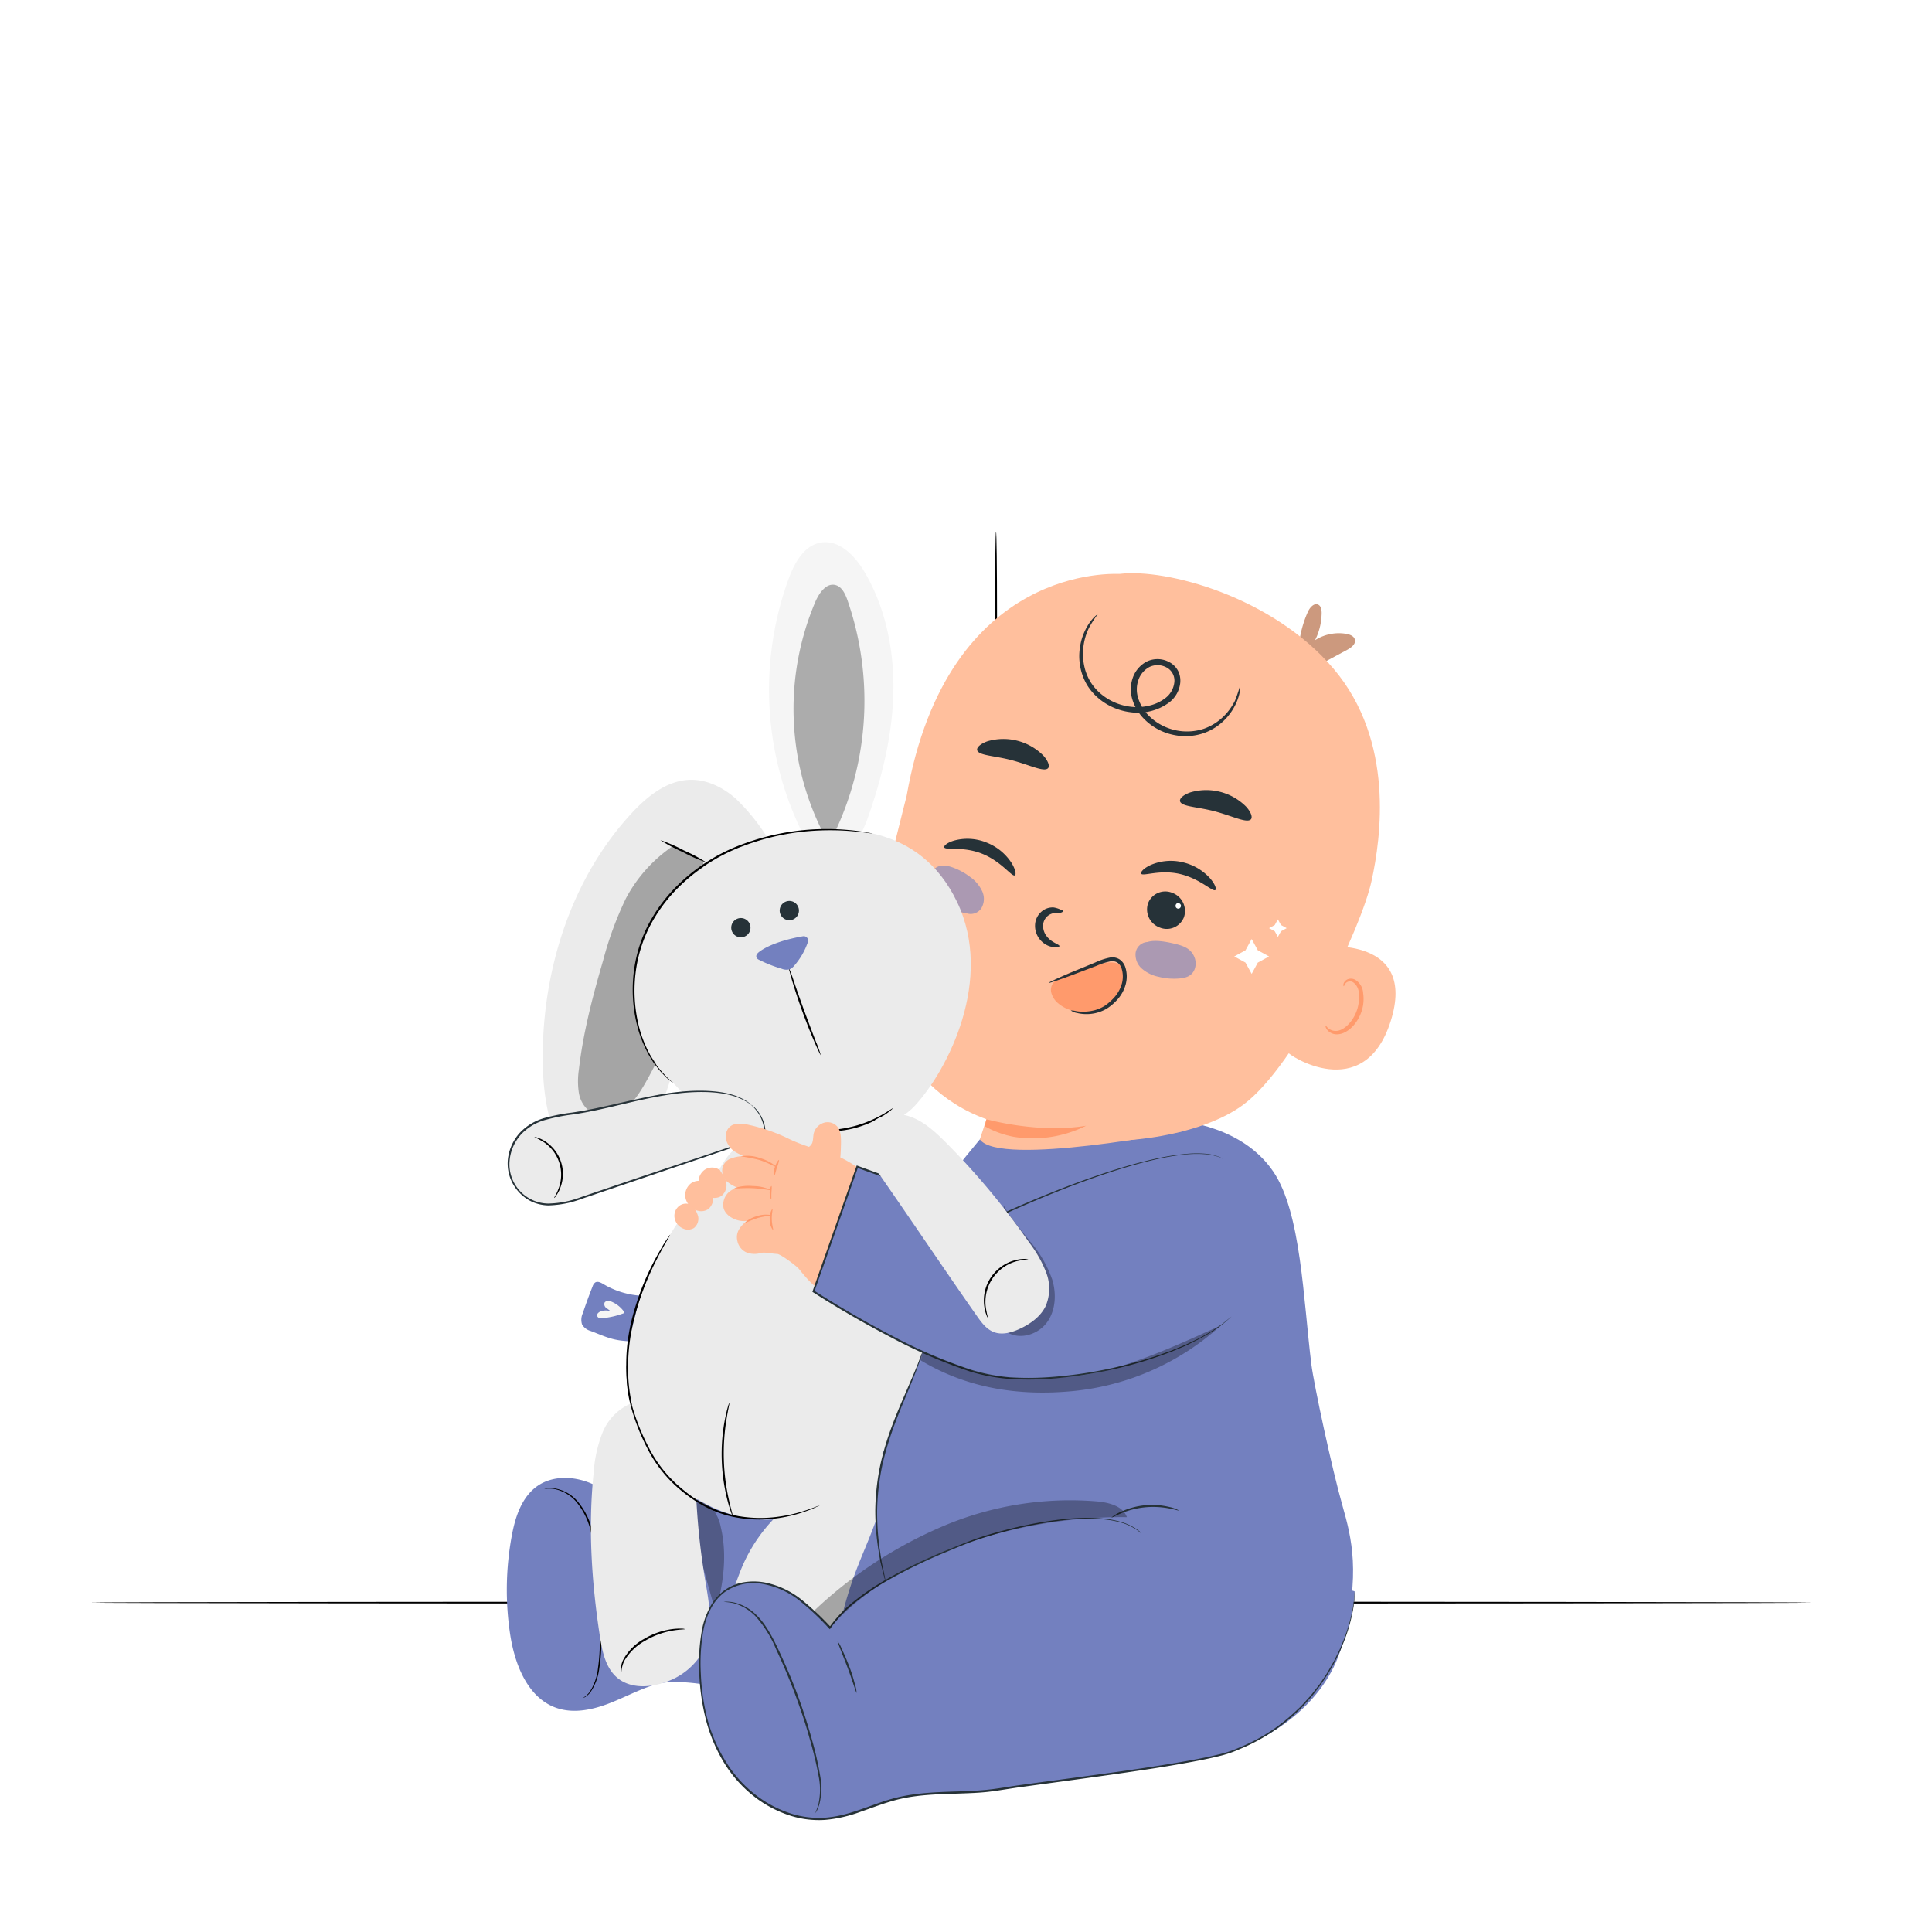 <svg class="animated" id="freepik_stories-happy-baby" xmlns="http://www.w3.org/2000/svg"
    viewBox="0 0 500 500" version="1.1" xmlns:xlink="http://www.w3.org/1999/xlink"
    xmlns:svgjs="http://svgjs.com/svgjs">
    <style>svg#freepik_stories-happy-baby:not(.animated) .animable {opacity:
        0;}svg#freepik_stories-happy-baby.animated #el5eneybii81 {animation: 1s 1 forwards
        cubic-bezier(.36,-0.01,.5,1.38) slideDown;animation-delay: 0.7s;opacity:
        0}svg#freepik_stories-happy-baby.animated #elf64hn206x3l {animation: 1s 1 forwards
        cubic-bezier(.36,-0.01,.5,1.38) slideDown;animation-delay: 0.25s;opacity:
        0}svg#freepik_stories-happy-baby.animated #elo8s3y0ruxb {animation: 1s 1 forwards
        cubic-bezier(.36,-0.01,.5,1.38) slideDown;animation-delay: 0.5s;opacity:
        0}svg#freepik_stories-happy-baby.animated #elyzkezsuhhtc {animation: 1s 1 forwards
        cubic-bezier(.36,-0.01,.5,1.38) slideDown;animation-delay: 0.75s;opacity:
        0}svg#freepik_stories-happy-baby.animated #freepik--Stars--inject-37 {animation: 1s 1
        forwards cubic-bezier(.36,-0.01,.5,1.38) slideDown,6s Infinite linear wind;animation-delay:
        0.7s,2.2s;opacity: 0}svg#freepik_stories-happy-baby.animated #freepik--Moon--inject-37
        {animation: 1s 1 forwards cubic-bezier(.36,-0.01,.5,1.38) slideUp;animation-delay:
        0.2s;opacity: 0}svg#freepik_stories-happy-baby.animated #ely64wurdhqq {animation: 1s 1
        forwards cubic-bezier(.36,-0.01,.5,1.38) fadeIn;animation-delay:
        0s;}svg#freepik_stories-happy-baby.animated #elg5ur0388zad {animation: 1s 1 forwards
        cubic-bezier(.36,-0.01,.5,1.38) fadeIn;animation-delay: 0.062s;opacity:
        0}svg#freepik_stories-happy-baby.animated #elsxepx17zjvk {animation: 1s 1 forwards
        cubic-bezier(.36,-0.01,.5,1.38) fadeIn;animation-delay: 0.125s;opacity:
        0}svg#freepik_stories-happy-baby.animated #elveb7a6tdo7 {animation: 1s 1 forwards
        cubic-bezier(.36,-0.01,.5,1.38) fadeIn;animation-delay: 0.188s;opacity:
        0}svg#freepik_stories-happy-baby.animated #elez3viu048ad {animation: 1s 1 forwards
        cubic-bezier(.36,-0.01,.5,1.38) fadeIn;animation-delay: 0.25s;opacity:
        0}svg#freepik_stories-happy-baby.animated #elva1gndmsuxg {animation: 1s 1 forwards
        cubic-bezier(.36,-0.01,.5,1.38) fadeIn;animation-delay: 0.312s;opacity:
        0}svg#freepik_stories-happy-baby.animated #elcada00zub7d {animation: 1s 1 forwards
        cubic-bezier(.36,-0.01,.5,1.38) fadeIn;animation-delay: 0.375s;opacity:
        0}svg#freepik_stories-happy-baby.animated #elhy5pwgc58ys {animation: 1s 1 forwards
        cubic-bezier(.36,-0.01,.5,1.38) fadeIn;animation-delay: 0.438s;opacity:
        0}svg#freepik_stories-happy-baby.animated #el8e0z3hd5lnu {animation: 1s 1 forwards
        cubic-bezier(.36,-0.01,.5,1.38) fadeIn;animation-delay: 0.5s;opacity:
        0}svg#freepik_stories-happy-baby.animated #elng7rshsn6wb {animation: 1s 1 forwards
        cubic-bezier(.36,-0.01,.5,1.38) fadeIn;animation-delay: 0.562s;opacity:
        0}svg#freepik_stories-happy-baby.animated #elg18cqrmw17u {animation: 1s 1 forwards
        cubic-bezier(.36,-0.01,.5,1.38) fadeIn;animation-delay: 0.625s;opacity:
        0}svg#freepik_stories-happy-baby.animated #elmy9bnra8x2 {animation: 1s 1 forwards
        cubic-bezier(.36,-0.01,.5,1.38) fadeIn;animation-delay: 0.688s;opacity:
        0}svg#freepik_stories-happy-baby.animated #elwecs4y87drp {animation: 1s 1 forwards
        cubic-bezier(.36,-0.01,.5,1.38) fadeIn;animation-delay: 0.75s;opacity:
        0}svg#freepik_stories-happy-baby.animated #elr7o0plngsqr {animation: 1s 1 forwards
        cubic-bezier(.36,-0.01,.5,1.38) fadeIn;animation-delay: 0.812s;opacity:
        0}svg#freepik_stories-happy-baby.animated #elx4gn0k6a0m {animation: 1s 1 forwards
        cubic-bezier(.36,-0.01,.5,1.38) fadeIn;animation-delay: 0.875s;opacity:
        0}svg#freepik_stories-happy-baby.animated #ellvl4rz31qa {animation: 1s 1 forwards
        cubic-bezier(.36,-0.01,.5,1.38) fadeIn;animation-delay: 0.938s;opacity:
        0}svg#freepik_stories-happy-baby.animated #freepik--Clouds--inject-37 {animation: 1s 1
        forwards cubic-bezier(.36,-0.01,.5,1.38) fadeIn,3s Infinite linear wind;animation-delay:
        0s,1s;}svg#freepik_stories-happy-baby.animated #freepik--Character--inject-37 {animation:
        1.1s 1 forwards ease-in zoomIn,6s Infinite linear wind;animation-delay:
        0s,1.1s;}svg#freepik_stories-happy-baby.animated #freepik--Hearts--inject-37 {animation:
        3.5s 1 forwards cubic-bezier(.36,-0.01,.5,1.38) zoomIn;animation-delay: 0.4s;opacity: 0}
        @keyframes slideDown { 0% { opacity: 0; transform: translateY(-30px); } 100% { opacity: 1;
        transform: translateY(0); } } @keyframes wind { 0% { transform: rotate( 0deg ); } 25% {
        transform: rotate( 1deg ); } 75% { transform: rotate( -1deg ); } } @keyframes slideUp { 0% {
        opacity: 0; transform: translateY(30px); } 100% { opacity: 1; transform: inherit; } }
        @keyframes fadeIn { 0% { opacity: 0; } 100% { opacity: 1; } } @keyframes zoomIn { 0% {
        opacity: 0; transform: scale(0.5); } 100% { opacity: 1; transform: scale(1); } } </style>
    <g id="freepik--Floor--inject-37" class="animable" style="transform-origin: 246.145px 414.76px;">
        <path
            d="M469.05,414.76c0,.15-99.81.26-222.9.26s-222.91-.11-222.91-.26,99.78-.26,222.91-.26S469.05,414.62,469.05,414.76Z"
            id="elj5negy9c10o" class="animable" style="transform-origin: 246.145px 414.76px;"></path>
    </g>
    <g id="freepik--Stars--inject-37" class="animable"
        style="transform-origin: 314.456px 221.783px;">
        <path
            d="M453.42,141l1.38,2.79a1,1,0,0,0,.79.57l3.08.45a1,1,0,0,1,.57,1.77L457,148.78a1,1,0,0,0-.29.92l.52,3.07a1,1,0,0,1-1.51,1.1L453,152.42a1,1,0,0,0-1,0l-2.75,1.45a1,1,0,0,1-1.52-1.1l.53-3.07a1,1,0,0,0-.3-.92l-2.23-2.18a1,1,0,0,1,.58-1.77l3.08-.45a1.06,1.06,0,0,0,.79-.57l1.37-2.79A1,1,0,0,1,453.42,141Z"
            style="fill: rgb(115, 128, 191); transform-origin: 452.485px 147.202px;"
            id="el5eneybii81" class="animable"></path>
        <path
            d="M175.07,58.43l1,2a.76.76,0,0,0,.56.41l2.19.32a.74.74,0,0,1,.41,1.26L177.62,64a.74.74,0,0,0-.21.65l.38,2.18a.74.74,0,0,1-1.08.78l-2-1a.76.76,0,0,0-.69,0l-2,1a.74.74,0,0,1-1.07-.78l.37-2.18a.74.74,0,0,0-.21-.65l-1.58-1.55a.74.74,0,0,1,.41-1.26l2.19-.32a.73.73,0,0,0,.55-.41l1-2A.74.74,0,0,1,175.07,58.43Z"
            style="fill: rgb(115, 128, 191); transform-origin: 174.38px 62.829px;"
            id="elf64hn206x3l" class="animable"></path>
        <path
            d="M293.19,45.5l1,2a.76.76,0,0,0,.56.41l2.19.31a.74.74,0,0,1,.41,1.27L295.74,51a.76.76,0,0,0-.21.66l.38,2.18a.75.75,0,0,1-1.08.78l-2-1a.76.76,0,0,0-.69,0l-2,1a.74.74,0,0,1-1.07-.78l.37-2.18a.74.74,0,0,0-.21-.66l-1.58-1.54a.74.74,0,0,1,.41-1.27l2.19-.31a.73.73,0,0,0,.55-.41l1-2A.74.74,0,0,1,293.19,45.5Z"
            style="fill: rgb(115, 128, 191); transform-origin: 292.5px 49.851px;" id="elo8s3y0ruxb"
            class="animable"></path>
        <path
            d="M403.32,386.92l1.24,2.51a1,1,0,0,0,.7.51l2.77.4a.93.93,0,0,1,.51,1.59l-2,1.95a1,1,0,0,0-.27.83l.48,2.75a.94.94,0,0,1-1.36,1l-2.47-1.3a1,1,0,0,0-.87,0l-2.47,1.3a.94.94,0,0,1-1.36-1l.47-2.75a.93.93,0,0,0-.27-.83l-2-1.95a.94.94,0,0,1,.52-1.59l2.77-.4a1,1,0,0,0,.7-.51l1.24-2.51A.93.93,0,0,1,403.32,386.92Z"
            style="fill: rgb(115, 128, 191); transform-origin: 402.486px 392.483px;"
            id="elyzkezsuhhtc" class="animable"></path>
    </g>
    <g id="freepik--Moon--inject-37" class="animable" style="transform-origin: 216.175px 66.878px;">
        <path d="M211.88,31.86h-.11a28.76,28.76,0,1,1-30,45.48,35.2,35.2,0,1,0,30.13-45.49Z"
            style="fill: rgb(115, 128, 191); transform-origin: 216.175px 66.878px;"
            id="el9e6axr7gzfd" class="animable"></path>
        <g id="eln7fl008ul9">
            <g style="opacity: 0.6; transform-origin: 216.175px 66.878px;" class="animable">
                <path d="M211.88,31.86h-.11a28.76,28.76,0,1,1-30,45.48,35.2,35.2,0,1,0,30.13-45.49Z"
                    style="fill: rgb(255, 255, 255); transform-origin: 216.175px 66.878px;"
                    id="ely53mttb8l9s" class="animable"></path>
            </g>
        </g>
    </g>
    <g id="freepik--Clouds--inject-37" class="animable"
        style="transform-origin: 246.022px 173.498px;">
        <path
            d="M257.77,137.56c.14,0,.26,9.58.26,21.4s-.12,21.4-.26,21.4-.26-9.58-.26-21.4S257.63,137.56,257.77,137.56Z"
            id="ely64wurdhqq" class="animable" style="transform-origin: 257.77px 158.96px;"></path>
        <path
            d="M258.69,177.33l1.2,2.44a.91.91,0,0,0,.68.49l2.69.39a.92.92,0,0,1,.51,1.56l-1.95,1.89a.93.93,0,0,0-.26.81l.46,2.67a.91.91,0,0,1-1.32,1l-2.41-1.26a.89.89,0,0,0-.84,0L255,188.54a.91.91,0,0,1-1.32-1l.46-2.67a.9.9,0,0,0-.26-.81L252,182.21a.91.91,0,0,1,.5-1.56l2.69-.39a.91.91,0,0,0,.68-.49l1.21-2.44A.91.91,0,0,1,258.69,177.33Z"
            style="fill: rgb(115, 128, 191); transform-origin: 257.879px 182.767px;"
            id="elg5ur0388zad" class="animable"></path>
        <path
            d="M323.34,108.89c-1.82-7-10.62-11.56-17.81-11.28s-11.74,3.85-15.47,10l0,.19a23.86,23.86,0,0,0-47.44,4.87c-6.53-1.11-13.11,4.44-14,11s3.34,13.2,9.29,16.11,13.19,2.41,19.21-.35a18.85,18.85,0,0,0,34.31-2.68c4.95,2,10.66,3.15,15.6,1.1s8.37-8.21,6-13C320.2,124.1,325.16,115.84,323.34,108.89Z"
            style="fill: rgb(255, 255, 255); transform-origin: 276.11px 118.247px;"
            id="elsxepx17zjvk" class="animable"></path>
        <path
            d="M323.34,108.89s.13.46.31,1.39a13.59,13.59,0,0,1-.12,4.15,14.31,14.31,0,0,1-2.78,6.07,11.66,11.66,0,0,1-7.69,4.5l.11-.21a8.4,8.4,0,0,1,.19,6.72,11.77,11.77,0,0,1-4.88,5.82,14.7,14.7,0,0,1-8.2,1.78,28.16,28.16,0,0,1-8.88-2.17l.27-.12a19.15,19.15,0,0,1-5.65,8.06A18.92,18.92,0,0,1,257,139.55l.32.1a25.42,25.42,0,0,1-9.06,2.29,20.89,20.89,0,0,1-9.54-1.56,17.46,17.46,0,0,1-7.62-6.35,15.4,15.4,0,0,1-2.7-9.76,13.36,13.36,0,0,1,4.81-9,11.87,11.87,0,0,1,9.52-2.85l-.3.27a24.81,24.81,0,0,1,7.25-18.87,23.09,23.09,0,0,1,8.31-5.26,24.81,24.81,0,0,1,9.35-1.5A23.24,23.24,0,0,1,280,91.14a25.54,25.54,0,0,1,3.28,2.73,25,25,0,0,1,7,13.9l-.38,0v-.25l0-.06a23.39,23.39,0,0,1,6.09-6.94,16.23,16.23,0,0,1,7.67-2.95,18.63,18.63,0,0,1,7.15.46,20.73,20.73,0,0,1,5.57,2.3,16,16,0,0,1,5.9,5.8,11.13,11.13,0,0,1,.86,2c.14.46.2.71.2.71l-.26-.7a11.21,11.21,0,0,0-.89-2,16.17,16.17,0,0,0-5.91-5.67,20.68,20.68,0,0,0-5.53-2.23,18.37,18.37,0,0,0-7.05-.41,15.85,15.85,0,0,0-7.51,2.92,23.18,23.18,0,0,0-6,6.87l0-.12,0,.19-.38,0A23.67,23.67,0,0,0,276,89.42a24,24,0,0,0-8.68-1.89A23.46,23.46,0,0,0,250,94.18a24.34,24.34,0,0,0-7.09,18.47l0,.33-.32-.06a11.34,11.34,0,0,0-9.09,2.75,12.85,12.85,0,0,0-4.63,8.65,14.91,14.91,0,0,0,2.61,9.42,17,17,0,0,0,7.4,6.17,20.46,20.46,0,0,0,9.3,1.53,25.15,25.15,0,0,0,8.88-2.24l.21-.1.11.21a18.46,18.46,0,0,0,28.35,5.23,18.82,18.82,0,0,0,5.56-7.86l.07-.2.2.08a27.26,27.26,0,0,0,8.74,2.16,14.38,14.38,0,0,0,8-1.69,11.56,11.56,0,0,0,4.77-5.63,8.16,8.16,0,0,0-.15-6.48l-.09-.18.2,0a11.49,11.49,0,0,0,7.56-4.35,14.34,14.34,0,0,0,2.79-6A13.09,13.09,0,0,0,323.34,108.89Z"
            style="fill: rgb(38, 50, 56); transform-origin: 276.061px 118.265px;" id="elveb7a6tdo7"
            class="animable"></path>
        <path
            d="M130.34,150.93c.14,0,.26,9.58.26,21.4s-.12,21.4-.26,21.4-.26-9.58-.26-21.4S130.2,150.93,130.34,150.93Z"
            id="elez3viu048ad" class="animable" style="transform-origin: 130.34px 172.33px;"></path>
        <path
            d="M85.48,159.86c.15,0,.26,27.08.26,60.48s-.11,60.49-.26,60.49-.26-27.08-.26-60.49S85.34,159.86,85.48,159.86Z"
            id="elva1gndmsuxg" class="animable" style="transform-origin: 85.48px 220.345px;"></path>
        <path
            d="M175.84,109.67c-2.7-10.36-15.82-17.21-26.52-16.8s-17.5,5.74-23,14.9l0,.28A35.53,35.53,0,0,0,71.67,83.16a36.3,36.3,0,0,0-16,32.15c-9.71-1.66-19.51,6.61-20.8,16.38s5,19.66,13.84,24,19.65,3.59,28.6-.52a28.08,28.08,0,0,0,51.11-4c7.37,3,15.87,4.7,23.23,1.64s12.46-12.23,8.89-19.35C171.16,132.33,178.55,120,175.84,109.67Z"
            style="fill: rgb(245, 245, 245); transform-origin: 105.553px 123.592px;"
            id="elcada00zub7d" class="animable"></path>
        <path
            d="M175.84,109.67s.18.7.44,2.08a19.78,19.78,0,0,1-.19,6.17,21.56,21.56,0,0,1-4.14,9,19.12,19.12,0,0,1-4.69,4.24,15.94,15.94,0,0,1-6.73,2.42l.11-.21a12.5,12.5,0,0,1,.27,10,17.58,17.58,0,0,1-7.25,8.62,21.86,21.86,0,0,1-12.15,2.63,41.49,41.49,0,0,1-13.2-3.23l.27-.12a28.34,28.34,0,0,1-8.4,12A28.81,28.81,0,0,1,106,169.75a28,28,0,0,1-16.3-2.64,28.68,28.68,0,0,1-12.62-11.83l.32.1a38.2,38.2,0,0,1-13.45,3.4,31.09,31.09,0,0,1-14.15-2.32,26.06,26.06,0,0,1-11.3-9.41,22.75,22.75,0,0,1-4-14.45,19.71,19.71,0,0,1,7.12-13.32,17.54,17.54,0,0,1,14.07-4.23l-.3.27a36.79,36.79,0,0,1,10.76-28A34.39,34.39,0,0,1,78.48,79.5a37,37,0,0,1,13.87-2.22,36.12,36.12,0,0,1,13.14,2.89,37,37,0,0,1,5.69,3.16,39.11,39.11,0,0,1,4.87,4.06A37,37,0,0,1,126.49,108l-.37,0,0-.28v-.06l0-.06a34.67,34.67,0,0,1,9-10.32A24.07,24.07,0,0,1,146.54,93a27.63,27.63,0,0,1,10.62.67,31,31,0,0,1,8.29,3.41,23.84,23.84,0,0,1,8.79,8.61,15,15,0,0,1,1.28,3c.22.69.32,1,.32,1s-.13-.35-.37-1a16.56,16.56,0,0,0-1.32-2.92,24,24,0,0,0-8.8-8.48,31.12,31.12,0,0,0-8.25-3.35,27.6,27.6,0,0,0-10.53-.62,23.84,23.84,0,0,0-11.22,4.37,34.43,34.43,0,0,0-8.91,10.24l0-.12,0,.29-.37,0a36.71,36.71,0,0,0-10.37-20.39,38.19,38.19,0,0,0-4.82-4,36,36,0,0,0-5.62-3.11,35.63,35.63,0,0,0-13-2.83A36.36,36.36,0,0,0,78.64,80,33.62,33.62,0,0,0,66.5,87.68a36.33,36.33,0,0,0-10.6,27.61l0,.33-.32-.06A17,17,0,0,0,42,119.68a19.18,19.18,0,0,0-6.93,13,22.26,22.26,0,0,0,3.9,14.12A25.54,25.54,0,0,0,50,156a30.58,30.58,0,0,0,13.92,2.28,37.66,37.66,0,0,0,13.27-3.34l.21-.1.11.21a28.35,28.35,0,0,0,12.4,11.64,27.51,27.51,0,0,0,16,2.61A28.69,28.69,0,0,0,128.2,151.1l.07-.2.2.08a41.06,41.06,0,0,0,13.06,3.22,21.36,21.36,0,0,0,11.95-2.55,17.15,17.15,0,0,0,7.13-8.42,12.22,12.22,0,0,0-.22-9.71l-.09-.18.2,0a15.59,15.59,0,0,0,6.63-2.35,18.87,18.87,0,0,0,4.65-4.17,21.36,21.36,0,0,0,4.16-8.91,20.39,20.39,0,0,0,.27-6.13c-.11-.69-.22-1.21-.28-1.56Z"
            style="fill: rgb(38, 50, 56); transform-origin: 105.444px 123.64px;" id="elhy5pwgc58ys"
            class="animable"></path>
        <path
            d="M87,279.52l2.18,4.42a1.66,1.66,0,0,0,1.24.9l4.87.71a1.65,1.65,0,0,1,.92,2.81l-3.53,3.43a1.63,1.63,0,0,0-.47,1.46l.83,4.86a1.64,1.64,0,0,1-2.39,1.73l-4.36-2.29a1.67,1.67,0,0,0-1.54,0l-4.35,2.29A1.64,1.64,0,0,1,78,298.11l.83-4.86a1.66,1.66,0,0,0-.48-1.46l-3.52-3.43a1.65,1.65,0,0,1,.91-2.81l4.87-.71a1.66,1.66,0,0,0,1.24-.9L84,279.52A1.65,1.65,0,0,1,87,279.52Z"
            style="fill: rgb(115, 128, 191); transform-origin: 85.519px 289.299px;"
            id="el8e0z3hd5lnu" class="animable"></path>
        <path
            d="M131.16,191.72l1.2,2.43a.9.9,0,0,0,.68.5l2.69.39a.91.91,0,0,1,.51,1.55l-2,1.9a.92.92,0,0,0-.26.8l.46,2.68a.91.91,0,0,1-1.32,1l-2.41-1.27a.89.89,0,0,0-.84,0l-2.41,1.27a.91.91,0,0,1-1.32-1l.46-2.68a.89.89,0,0,0-.26-.8l-1.94-1.9A.91.91,0,0,1,125,195l2.69-.39a.9.9,0,0,0,.68-.5l1.21-2.43A.91.91,0,0,1,131.16,191.72Z"
            style="fill: rgb(115, 128, 191); transform-origin: 130.303px 197.16px;"
            id="elng7rshsn6wb" class="animable"></path>
        <path
            d="M422,114.44c.15,0,.26,29.92.26,66.83s-.11,66.84-.26,66.84-.26-29.92-.26-66.84S421.84,114.44,422,114.44Z"
            id="elg18cqrmw17u" class="animable" style="transform-origin: 422px 181.275px;"></path>
        <path
            d="M423.46,250.51l2.18,4.42a1.66,1.66,0,0,0,1.24.9l4.87.71a1.65,1.65,0,0,1,.92,2.81l-3.53,3.43a1.63,1.63,0,0,0-.47,1.46l.83,4.86a1.64,1.64,0,0,1-2.39,1.73l-4.36-2.29a1.65,1.65,0,0,0-1.53,0l-4.36,2.29a1.64,1.64,0,0,1-2.39-1.73l.83-4.86a1.68,1.68,0,0,0-.47-1.46l-3.53-3.43a1.65,1.65,0,0,1,.91-2.81l4.88-.71a1.68,1.68,0,0,0,1.24-.9l2.18-4.42A1.65,1.65,0,0,1,423.46,250.51Z"
            style="fill: rgb(115, 128, 191); transform-origin: 421.984px 260.312px;"
            id="elmy9bnra8x2" class="animable"></path>
        <path
            d="M335.09,75c2.35-9,13.72-14.92,23-14.56s15.16,5,20,12.91l0,.25a30.81,30.81,0,0,1,61.26,6.29c8.42-1.44,16.91,5.73,18,14.2s-4.32,17-12,20.79-17,3.11-24.79-.45a24.34,24.34,0,0,1-44.3-3.46c-6.39,2.63-13.76,4.08-20.14,1.42s-10.8-10.6-7.71-16.77C339.16,94.65,332.75,84,335.09,75Z"
            style="fill: rgb(245, 245, 245); transform-origin: 396.048px 87.07px;"
            id="elwecs4y87drp" class="animable"></path>
        <path
            d="M335.09,75a3.86,3.86,0,0,1-.07.46c0,.3-.15.75-.24,1.35a17.83,17.83,0,0,0,.24,5.32,18.52,18.52,0,0,0,3.61,7.71,16.28,16.28,0,0,0,4,3.61,13.44,13.44,0,0,0,5.74,2l.2,0-.09.18a10.57,10.57,0,0,0-.19,8.4,14.82,14.82,0,0,0,6.17,7.29,18.58,18.58,0,0,0,10.35,2.21,35.61,35.61,0,0,0,11.31-2.8l.2-.08.07.2a24.87,24.87,0,0,0,19.29,15.75,23.82,23.82,0,0,0,13.87-2.26,24.49,24.49,0,0,0,10.73-10.08l.11-.2.21.09a32.54,32.54,0,0,0,11.49,2.9,26.55,26.55,0,0,0,12.05-2,22.1,22.1,0,0,0,9.58-8,19.28,19.28,0,0,0,3.38-12.22,16.62,16.62,0,0,0-6-11.21,14.73,14.73,0,0,0-11.8-3.56l-.32.06,0-.33A31.47,31.47,0,0,0,429.85,56a29.29,29.29,0,0,0-10.51-6.69,31.66,31.66,0,0,0-11.86-1.91,31,31,0,0,0-11.23,2.45,31.41,31.41,0,0,0-4.87,2.69A32.66,32.66,0,0,0,387.21,56a31.78,31.78,0,0,0-9,17.65l-.37,0,0-.24,0,.11a29.88,29.88,0,0,0-7.72-8.87,20.61,20.61,0,0,0-9.72-3.78,23.73,23.73,0,0,0-9.11.53,27,27,0,0,0-7.15,2.89,20.82,20.82,0,0,0-7.63,7.35,14.38,14.38,0,0,0-1.15,2.53c-.21.6-.33.9-.33.9s.09-.31.28-.91a12.82,12.82,0,0,1,1.11-2.57,20.63,20.63,0,0,1,7.61-7.48,27.85,27.85,0,0,1,7.19-3,24.25,24.25,0,0,1,9.22-.58,20.88,20.88,0,0,1,9.88,3.81,29.87,29.87,0,0,1,7.84,9l0,0v.06l0,.25-.37,0a32.14,32.14,0,0,1,9.06-17.91,33.65,33.65,0,0,1,4.22-3.52,32.37,32.37,0,0,1,4.94-2.74,31.47,31.47,0,0,1,11.39-2.51,32.2,32.2,0,0,1,12,1.93,29.57,29.57,0,0,1,10.7,6.79,31.93,31.93,0,0,1,9.34,24.29l-.3-.27a15.27,15.27,0,0,1,12.23,3.67,17.18,17.18,0,0,1,6.18,11.57,19.79,19.79,0,0,1-3.47,12.55,22.55,22.55,0,0,1-9.81,8.17,26.79,26.79,0,0,1-12.28,2,32.91,32.91,0,0,1-11.67-3l.33-.1a25,25,0,0,1-11,10.27,24.28,24.28,0,0,1-14.15,2.29,25,25,0,0,1-12.32-5.69A24.71,24.71,0,0,1,376,111.05l.28.12a36,36,0,0,1-11.45,2.8,18.9,18.9,0,0,1-10.55-2.29A15.15,15.15,0,0,1,348,104.2a10.83,10.83,0,0,1,.24-8.63l.11.2a13.88,13.88,0,0,1-5.85-2.1A16.33,16.33,0,0,1,338.46,90a18.56,18.56,0,0,1-3.59-7.82,17.15,17.15,0,0,1-.16-5.35C334.94,75.62,335.09,75,335.09,75Z"
            style="fill: rgb(38, 50, 56); transform-origin: 396.082px 87.16px;" id="elr7o0plngsqr"
            class="animable"></path>
        <path
            d="M377.94,113c.14,0,.26,13.38.26,29.88s-.12,29.89-.26,29.89-.26-13.38-.26-29.89S377.8,113,377.94,113Z"
            id="elx4gn0k6a0m" class="animable" style="transform-origin: 377.94px 142.885px;"></path>
        <path
            d="M378.86,169.79l1.2,2.43a.9.9,0,0,0,.68.5l2.69.39a.91.91,0,0,1,.51,1.55l-1.95,1.9a.92.92,0,0,0-.26.8l.46,2.68a.91.91,0,0,1-1.32,1l-2.41-1.26a.89.89,0,0,0-.84,0L375.21,181a.91.91,0,0,1-1.32-1l.46-2.68a.89.89,0,0,0-.26-.8l-1.94-1.9a.91.91,0,0,1,.5-1.55l2.69-.39a.88.88,0,0,0,.68-.5l1.21-2.43A.91.91,0,0,1,378.86,169.79Z"
            style="fill: rgb(115, 128, 191); transform-origin: 378.044px 175.207px;"
            id="ellvl4rz31qa" class="animable"></path>
    </g>
    <g id="freepik--Character--inject-37" class="animable"
        style="transform-origin: 246.16px 305.676px;">
        <path
            d="M347.45,389.73c-2.77-9.7-7.44-31.59-8.06-36.57-2.1-16.82-2.65-39.32-9.84-49.92-8-11.76-23-13.06-27.11-13.59s-45.36,1.13-45.36,1.13-20.74,23.5-26,37.23-6.78,76.3-6.78,76.3l2.35,19,97.93,27.38s18.18-7.48,22.88-25.43S349.83,398.1,347.45,389.73Z"
            style="fill: rgb(115, 128, 191); transform-origin: 287.24px 370.118px;"
            id="elcjmnzpn3of" class="animable"></path>
        <path
            d="M224,387.17c-16.22-9.42-48.3-.08-57.48,8.48-3.54-4.16-7.21-8.41-12-11s-11.1-3.17-15.55,0c-4,2.88-5.65,8-6.54,12.9a76.89,76.89,0,0,0-.41,25.37c1.18,7.84,4.55,16.56,12.06,19.11,4.28,1.45,9,.52,13.23-1.07s8.2-3.82,12.53-5.08c12.77-3.73,49.45,12,65.86,5Z"
            style="fill: rgb(115, 128, 191); transform-origin: 183.431px 412.618px;"
            id="el6l7lx8n5k4m" class="animable"></path>
        <path
            d="M150.81,439.45a6,6,0,0,0,1.82-1.6,14.25,14.25,0,0,0,2.14-6.25c.84-5.6.5-13.49-.28-22.11-.2-2.16-.42-4.27-.64-6.3s-.4-4-.75-5.83A18.39,18.39,0,0,0,149,388.5a10.17,10.17,0,0,0-5.69-3.18,11,11,0,0,0-2.45,0,2.74,2.74,0,0,1,.63-.15,7.17,7.17,0,0,1,1.84,0,10,10,0,0,1,5.93,3.13,18.35,18.35,0,0,1,4.28,9c.37,1.86.54,3.83.79,5.86s.45,4.15.65,6.31c.78,8.64,1.07,16.56.12,22.22a14,14,0,0,1-2.34,6.32,5.2,5.2,0,0,1-1.39,1.22A3.43,3.43,0,0,1,150.81,439.45Z"
            id="elfb4zu40gjyg" class="animable" style="transform-origin: 148.279px 412.28px;"></path>
        <g id="elxywop6lgkzf">
            <g style="opacity: 0.3; transform-origin: 182.65px 402.688px;" class="animable">
                <path
                    d="M185.6,415.6c1.76-6.64,2.53-13.69.94-20.38a10.84,10.84,0,0,0-2.3-4.93,4.87,4.87,0,0,0-5-1.54,2.17,2.17,0,0,0-1,.68,3,3,0,0,0-.08,2.63l6.93,24.74c.35-.7.7-1.4,1-2.1"
                    id="el5hyspvqvmt" class="animable" style="transform-origin: 182.65px 402.688px;"></path>
            </g>
        </g>
        <path
            d="M336.12,167.47a28,28,0,0,1,2.36-9.12c.5-1.12,1.62-2.41,2.71-1.84.71.37.85,1.32.85,2.13a16,16,0,0,1-1.71,7.05,11.38,11.38,0,0,1,8.18-1.63c.9.17,1.91.58,2.13,1.46.3,1.15-.93,2.08-2,2.65q-4.7,2.54-9.41,5.05"
            style="fill: rgb(255, 191, 157); transform-origin: 343.403px 164.795px;"
            id="elw8gb3vb9nt" class="animable"></path>
        <g id="elq7695onhbap">
            <g style="opacity: 0.2; transform-origin: 343.403px 164.795px;" class="animable">
                <path
                    d="M350.64,165.52c-.22-.88-1.23-1.29-2.13-1.46a11.38,11.38,0,0,0-8.18,1.63,16,16,0,0,0,1.71-7.05c0-.81-.14-1.76-.85-2.13-1.09-.57-2.21.72-2.71,1.84a28,28,0,0,0-2.36,9.12l3.13,5.75q4.71-2.52,9.41-5.05C349.71,167.6,350.94,166.67,350.64,165.52Z"
                    id="elfrjb7yn5918" class="animable"
                    style="transform-origin: 343.403px 164.795px;"></path>
            </g>
        </g>
        <path
            d="M345.13,173.07c-15.86-18.73-43.38-26-55.35-24.55-.71.09-44.49-3.11-55.15,57.48,0,0-6.46,25.36-6.79,28.3,0,.26-.12.67-.24,1.21-4.53,19.75,4.46,45.85,27.69,54.14l19,4.63c13.63,2.76,36.34,0,47.61-8.48,13.67-10.31,30.48-45.74,33.08-57.9C357.37,216.91,361,191.8,345.13,173.07Z"
            style="fill: rgb(255, 191, 157); transform-origin: 291.791px 221.826px;"
            id="elun6a5nd0tlb" class="animable"></path>
        <path
            d="M342.12,245c.62-.08,24.71-2.58,17.79,19.27s-26.81,8.61-26.65,8S342.12,245,342.12,245Z"
            style="fill: rgb(255, 191, 157); transform-origin: 347.208px 260.837px;"
            id="elvb5khjhpds" class="animable"></path>
        <path
            d="M343.08,265.41c.09,0,.23.29.64.67a3,3,0,0,0,2.13.72c1.95-.08,4.29-2.38,5.31-5.33a10.13,10.13,0,0,0,.5-4.36,3.54,3.54,0,0,0-1.46-2.89,1.54,1.54,0,0,0-1.95.25c-.36.39-.36.76-.46.76s-.27-.39.08-1a1.93,1.93,0,0,1,1-.83,2.3,2.3,0,0,1,1.72.09,4.25,4.25,0,0,1,2.19,3.5,10.25,10.25,0,0,1-.46,4.91c-1.16,3.28-3.84,5.85-6.44,5.78a3.21,3.21,0,0,1-2.49-1.26C343,265.82,343,265.42,343.08,265.41Z"
            style="fill: rgb(255, 154, 108); transform-origin: 347.966px 260.478px;"
            id="elub3aucbgcej" class="animable"></path>
        <path
            d="M244.37,219.3c.33.84,4.88-.35,9.86,1.67s7.62,6,8.41,5.58c.37-.16.23-1.49-.9-3.29a13.65,13.65,0,0,0-6.43-5.21,13.12,13.12,0,0,0-8.15-.57C245.16,218,244.2,218.92,244.37,219.3Z"
            style="fill: rgb(38, 50, 56); transform-origin: 253.587px 221.832px;" id="elp95yhyky6s"
            class="animable"></path>
        <path
            d="M295.33,226.11c.46.77,4.77-1.13,10,.07s8.48,4.68,9.19,4.17c.35-.22,0-1.51-1.41-3.1a13.67,13.67,0,0,0-7.18-4.13,13.14,13.14,0,0,0-8.13.74C295.91,224.73,295.1,225.76,295.33,226.11Z"
            style="fill: rgb(38, 50, 56); transform-origin: 304.969px 226.595px;" id="elbnwb0odvq04"
            class="animable"></path>
        <path
            d="M305.39,207.38c.44,1.42,4.54,1.4,9.09,2.62s8.18,3.09,9.24,2.06c.48-.51.12-1.82-1.24-3.31a14.56,14.56,0,0,0-14.42-3.68C306.15,205.73,305.21,206.71,305.39,207.38Z"
            style="fill: rgb(38, 50, 56); transform-origin: 314.645px 208.417px;" id="eli0sifm3fefq"
            class="animable"></path>
        <path
            d="M252.89,194.16c.44,1.41,4.54,1.39,9.1,2.62s8.17,3.08,9.23,2.05c.49-.51.12-1.82-1.23-3.31a14.59,14.59,0,0,0-14.43-3.68C253.66,192.51,252.71,193.48,252.89,194.16Z"
            style="fill: rgb(38, 50, 56); transform-origin: 262.148px 195.189px;" id="elefz7eo3ei4"
            class="animable"></path>
        <path
            d="M274.18,244.85c0,.26-1.06.54-2.68,0a5.69,5.69,0,0,1-2.45-1.8,5.62,5.62,0,0,1-1.18-3.66,4.8,4.8,0,0,1,1.76-3.54,4.37,4.37,0,0,1,3.05-1,6.82,6.82,0,0,1,1.8.56c.35.14.59.2.63.34s-.17.37-.67.47-1.19,0-1.75.11a3.33,3.33,0,0,0-2.74,3.13,4.43,4.43,0,0,0,.66,2.46,5.89,5.89,0,0,0,1.57,1.61C273.29,244.27,274.21,244.55,274.18,244.85Z"
            style="fill: rgb(38, 50, 56); transform-origin: 271.49px 240.001px;" id="elx7i2ph7mh7r"
            class="animable"></path>
        <path
            d="M289.38,249.42a3,3,0,0,1,1.64,1.73,5.31,5.31,0,0,1,0,3.28,9.24,9.24,0,0,1-2.34,4,11.6,11.6,0,0,1-10.73,3.2,9.16,9.16,0,0,1-4.13-2,5.32,5.32,0,0,1-1.76-2.77,3,3,0,0,1,.42-2.34c.91-1.31,2.5-1.93,3.93-2.56s2.81-1.13,4-1.49,2.66-.66,4.2-1S287.9,248.82,289.38,249.42Z"
            style="fill: rgb(255, 154, 108); transform-origin: 281.63px 255.487px;"
            id="elxlxdgoavc2h" class="animable"></path>
        <g id="el1dmpyeukj71">
            <g style="opacity: 0.6; transform-origin: 301.654px 248.401px;" class="animable">
                <path
                    d="M296.9,243.8a3.26,3.26,0,0,0-3,2.77,4.78,4.78,0,0,0,1.49,4,9.59,9.59,0,0,0,4.53,2.24,16.17,16.17,0,0,0,5.41.41c1.6-.15,3.23-.62,3.9-2.55a4.36,4.36,0,0,0-.13-3c-1-2.45-3.28-3-5.61-3.55-2-.45-4.71-.93-6.56-.32"
                    style="fill: rgb(115, 128, 191); transform-origin: 301.654px 248.401px;"
                    id="elp1lh5lycuui" class="animable"></path>
            </g>
        </g>
        <g id="el1bmzrvpopmp">
            <g style="opacity: 0.6; transform-origin: 247.538px 230.265px;" class="animable">
                <path
                    d="M250.12,236.34A3.27,3.27,0,0,0,254,235a4.75,4.75,0,0,0,.21-4.3,9.49,9.49,0,0,0-3.27-3.84,16.42,16.42,0,0,0-4.82-2.51c-1.53-.48-3.21-.69-4.59.82a4.4,4.4,0,0,0-1.08,2.84c0,2.65,1.82,4.08,3.77,5.47,1.68,1.21,4,2.71,5.91,2.88"
                    style="fill: rgb(115, 128, 191); transform-origin: 247.538px 230.265px;"
                    id="elypusly9udjs" class="animable"></path>
            </g>
        </g>
        <path
            d="M320.94,177.41a2.67,2.67,0,0,1,0,1.1,12.41,12.41,0,0,1-.84,3.05,14.91,14.91,0,0,1-2.69,4.24,14.37,14.37,0,0,1-5.5,3.79,14.57,14.57,0,0,1-8.1.62,14.89,14.89,0,0,1-8.14-4.59,12.26,12.26,0,0,1-2.58-4.49,8.87,8.87,0,0,1,0-5.49,7.53,7.53,0,0,1,3.67-4.42,6.4,6.4,0,0,1,6,.22,5.42,5.42,0,0,1,2.18,2.29,5.74,5.74,0,0,1,.5,3.06,7.37,7.37,0,0,1-2.85,5,13.7,13.7,0,0,1-10,2.53,15.8,15.8,0,0,1-8.52-3.8,14.63,14.63,0,0,1-2.76-3.28,14.87,14.87,0,0,1-1.51-3.64,15.93,15.93,0,0,1-.49-3.52,15.58,15.58,0,0,1,.28-3.15,14.77,14.77,0,0,1,1.72-4.71,14.47,14.47,0,0,1,1-1.53c.34-.39.62-.74.88-1,.54-.49.83-.73.87-.69a29.84,29.84,0,0,0-2.23,3.49,15,15,0,0,0-1.4,4.57,15.84,15.84,0,0,0-.15,3,16.24,16.24,0,0,0,.56,3.27,13.79,13.79,0,0,0,1.48,3.3,13.35,13.35,0,0,0,2.58,2.93,14.56,14.56,0,0,0,7.84,3.35,13.57,13.57,0,0,0,4.61-.28,10.85,10.85,0,0,0,4.29-2,5.92,5.92,0,0,0,2.27-4,3.83,3.83,0,0,0-1.92-3.84,4.85,4.85,0,0,0-4.5-.18,6,6,0,0,0-2.92,3.52,7.36,7.36,0,0,0,0,4.57,11.13,11.13,0,0,0,2.24,4,14,14,0,0,0,14.78,3.89,14,14,0,0,0,5.25-3.36,15.63,15.63,0,0,0,2.77-3.89A38.91,38.91,0,0,0,320.94,177.41Z"
            style="fill: rgb(38, 50, 56); transform-origin: 300.153px 174.757px;" id="elb95457prr4"
            class="animable"></path>
        <path
            d="M255.29,289.65l-1.7,5.22c5,7.21,53.16-2.24,53.16-2.24C309.06,289.72,255.29,289.65,255.29,289.65Z"
            style="fill: rgb(255, 191, 157); transform-origin: 280.206px 293.616px;"
            id="eli3p3fmmjus" class="animable"></path>
        <path
            d="M255.29,289.65s13.23,3.77,25.8,1.69a30.94,30.94,0,0,1-18.7,2.87,24.66,24.66,0,0,1-7.55-2.75l.45-1.81"
            style="fill: rgb(255, 154, 108); transform-origin: 267.965px 292.124px;"
            id="elbqky03k8ve7" class="animable"></path>
        <polygon
            points="331.52 239.4 332.99 240.21 331.52 241.01 330.71 242.48 329.91 241.01 328.43 240.21 329.91 239.4 330.71 237.93 331.52 239.4"
            style="fill: rgb(255, 255, 255); transform-origin: 330.71px 240.205px;"
            id="el8bsym4ps2f5" class="animable"></polygon>
        <polygon
            points="325.52 245.94 328.43 247.53 325.52 249.12 323.93 252.04 322.33 249.12 319.42 247.53 322.33 245.94 323.93 243.02 325.52 245.94"
            style="fill: rgb(255, 255, 255); transform-origin: 323.925px 247.53px;"
            id="el7cbz5hdod8i" class="animable"></polygon>
        <path
            d="M277.1,261.48a9.16,9.16,0,0,1,1.67.24,11.79,11.79,0,0,0,4.44-.26,9.39,9.39,0,0,0,2.77-1.21,13.78,13.78,0,0,0,2.59-2.35,9.06,9.06,0,0,0,1.77-3.35,7,7,0,0,0-.08-3.94,2.81,2.81,0,0,0-1.07-1.48,2.48,2.48,0,0,0-1.71-.35,17.3,17.3,0,0,0-3.7,1.18l-6.37,2.41c-3.64,1.34-5.93,2.1-6,2s2.12-1.14,5.7-2.66l6.31-2.61a16.63,16.63,0,0,1,3.93-1.3,3.5,3.5,0,0,1,2.39.49,3.88,3.88,0,0,1,1.48,2,7.92,7.92,0,0,1,.08,4.57,9.64,9.64,0,0,1-2,3.69,13.06,13.06,0,0,1-2.85,2.47,10.27,10.27,0,0,1-3.07,1.2,10.64,10.64,0,0,1-4.69-.07A3.71,3.71,0,0,1,277.1,261.48Z"
            style="fill: rgb(38, 50, 56); transform-origin: 281.503px 255.103px;" id="el62d0y0sl9vt"
            class="animable"></path>
        <path
            d="M297.12,233.76a5,5,0,0,0,3,6.28,4.78,4.78,0,0,0,6.29-2.68,5,5,0,0,0-3-6.28A4.77,4.77,0,0,0,297.12,233.76Z"
            style="fill: rgb(38, 50, 56); transform-origin: 301.765px 235.558px;" id="elkux5y9fa1b"
            class="animable"></path>
        <path
            d="M304.64,233.76a.81.81,0,0,0-.4.8.72.72,0,0,0,.86.59.76.76,0,0,0,.5-.93.79.79,0,0,0-1-.46"
            style="fill: rgb(255, 255, 255); transform-origin: 304.931px 234.44px;"
            id="elbqxytakokz" class="animable"></path>
        <path
            d="M207.92,216.1a83.89,83.89,0,0,1-3.8-66.37c1.51-4.07,3.95-8.52,8.22-9.3,4.76-.87,8.89,3.34,11.35,7.51,5.51,9.31,7.73,20.33,7.51,31.14s-2.77,21.46-6.29,31.68c-1.27,3.67-2.88,7.58-6.23,9.55"
            style="fill: rgb(245, 245, 245); transform-origin: 215.121px 180.312px;"
            id="el724e1s10v3s" class="animable"></path>
        <g id="els1l5vg67my">
            <g style="opacity: 0.3; transform-origin: 214.541px 183.605px;" class="animable">
                <path
                    d="M219.31,155.29c-.59-1.67-1.48-3.54-3.21-3.91-2.3-.48-4,2-5,4.15A71,71,0,0,0,212.74,215l3.09.89A79.43,79.43,0,0,0,219.31,155.29Z"
                    id="ellpr3spcjst" class="animable"
                    style="transform-origin: 214.541px 183.605px;"></path>
            </g>
        </g>
        <path
            d="M198.44,216.53a52.16,52.16,0,0,0-8.05-9.87c-3.2-2.81-7.26-4.87-11.51-4.85-6.16,0-11.45,4.32-15.61,8.86-15.13,16.49-22.5,39.19-22.81,61.56-.12,9.08.94,18.48,5.44,26.37a9.44,9.44,0,0,0,4.23,4.37c2.23.93,4.8.29,7-.74,5.5-2.6,9.64-7.5,12.44-12.9s4.37-11.33,5.93-17.21L188.77,222"
            style="fill: rgb(235, 235, 235); transform-origin: 169.446px 252.615px;"
            id="el2xwgnnwmkni" class="animable"></path>
        <g id="el44pypees5rr">
            <g style="opacity: 0.3; transform-origin: 165.819px 254.016px;" class="animable">
                <path
                    d="M182,222.89l-8.21-3.68a37.69,37.69,0,0,0-11.81,13.31,89.38,89.38,0,0,0-5.88,16c-2.71,9.29-5.18,18.69-6.29,28.31a20,20,0,0,0,0,6,7.66,7.66,0,0,0,3.07,5c2.53,1.67,6.05,1.08,8.54-.65s4.15-4.4,5.65-7C176.88,262.79,182.68,242.86,182,222.89Z"
                    id="elyldset5qflf" class="animable"
                    style="transform-origin: 165.819px 254.016px;"></path>
            </g>
        </g>
        <path
            d="M199.35,216.42c-1.46.3-21.71,5.89-30.89,22.17-7.23,12.83-4.67,28-.12,34.61s20.73,23.91,33.45,23.19c0,0,26.27-.8,34.94-10.19s20.55-32.86,10.94-52.82S218.19,212.58,199.35,216.42Z"
            style="fill: rgb(235, 235, 235); transform-origin: 207.589px 255.512px;"
            id="elt3a7o99682d" class="animable"></path>
        <path
            d="M182.48,408.79A183,183,0,0,1,180,375.25L163,363.35a13.83,13.83,0,0,0-7.07,7.43A33.91,33.91,0,0,0,153.65,381c-1.49,14.19-.55,28.56,1.63,42.65.6,3.85,1.47,8,4.44,10.53,3.46,2.94,8.69,2.62,12.91,1a17.55,17.55,0,0,0,9.22-7.63C184.86,421.89,183.55,415.07,182.48,408.79Z"
            style="fill: rgb(235, 235, 235); transform-origin: 168.316px 399.875px;"
            id="el2dw2s3uah21" class="animable"></path>
        <path
            d="M228.3,376.09a5.71,5.71,0,0,0-4.05-3.36l-22,18.41a41.36,41.36,0,0,0-10.67,15.53,108.25,108.25,0,0,0-5.29,18.24c-1.2,5.41-2.29,11.23-.22,16.37a14.8,14.8,0,0,0,12.42,9,15.36,15.36,0,0,0,13.7-7c2.78-4.4,3.15-9.83,3.84-15a98.89,98.89,0,0,1,5.63-22.08c3.09-8.11,7.31-16.09,7.53-24.76A12,12,0,0,0,228.3,376.09Z"
            style="fill: rgb(235, 235, 235); transform-origin: 207.061px 411.515px;"
            id="el787fxqbuqji" class="animable"></path>
        <path
            d="M239.72,331.93c-.61-13.39-6.2-30.56-9.93-43.23l-30.29.23c-11.28,12.28-8.25,4-16.26,18.94,0,0-1.09.52-3.88,3.53-8.93,9.67-17.6,30.88-17.11,43.23.43,10.83,4.41,21.25,11.73,28.33,7.47,7.22,17.68,11.28,27.8,10.11,12.31-1.43,23.44-10.51,29.9-22.17S240.33,345.32,239.72,331.93Z"
            style="fill: rgb(235, 235, 235); transform-origin: 201.024px 340.985px;"
            id="elus43yg1cnja" class="animable"></path>
        <path
            d="M165.68,335.31a21.53,21.53,0,0,1-9.55-3c-.64-.38-1.44-.8-2.08-.41a2,2,0,0,0-.68,1q-1.37,3.44-2.53,6.94a4,4,0,0,0-.18,3,3.87,3.87,0,0,0,2.24,1.63c4,1.54,5.58,2.43,9.84,2.64Z"
            style="fill: rgb(115, 128, 191); transform-origin: 158.065px 339.427px;"
            id="elml37km5cj5" class="animable"></path>
        <path
            d="M173.42,319.55a2.3,2.3,0,0,1-.21.43l-.66,1.18c-.3.5-.65,1.13-1.05,1.87s-.86,1.56-1.33,2.5a74.34,74.34,0,0,0-5.91,15.25A51.29,51.29,0,0,0,162.63,357a43.66,43.66,0,0,0,.61,4.93c.09.53.17,1,.23,1.33a1.35,1.35,0,0,1,0,.48,2.54,2.54,0,0,1-.14-.45L163,362a35.77,35.77,0,0,1-.78-4.94,48.65,48.65,0,0,1,1.49-16.37,68.45,68.45,0,0,1,6.1-15.29c.49-.93,1-1.76,1.4-2.48s.8-1.34,1.12-1.83l.75-1.13C173.3,319.67,173.4,319.54,173.42,319.55Z"
            id="el8x3et28tkj" class="animable" style="transform-origin: 167.744px 341.645px;"></path>
        <path
            d="M158.08,339.36a4,4,0,0,0-2.55,0c-.52.17-1.09.62-1,1.16a.85.85,0,0,0,.64.61,2.24,2.24,0,0,0,.93,0,20.86,20.86,0,0,0,5.23-1.23.35.35,0,0,0,.22-.15c.07-.13,0-.29-.14-.4a7.54,7.54,0,0,0-3.53-2.62,1.26,1.26,0,0,0-1.39.33,1.19,1.19,0,0,0,.4,1.43,11.53,11.53,0,0,1,1.28,1"
            style="fill: rgb(245, 245, 245); transform-origin: 158.049px 338.912px;"
            id="elpm20ttlp91" class="animable"></path>
        <path
            d="M194.43,285.92c-2.83-2.32-6.6-3.15-10.25-3.4-11.78-.83-23.23,3.58-34.9,5.44-4.49.72-9.27,1.15-12.93,3.86a11.76,11.76,0,0,0-4.66,10.55,10.71,10.71,0,0,0,7.23,8.84c4,1.23,8.27-.11,12.22-1.44l39.93-13.47,6.3-.59C198.86,292.37,197.26,288.25,194.43,285.92Z"
            style="fill: rgb(235, 235, 235); transform-origin: 164.787px 297.056px;"
            id="elc46ocxjdg5p" class="animable"></path>
        <path
            d="M194.43,285.92a7.8,7.8,0,0,1,2,2.06,9.79,9.79,0,0,1,1.43,3.14,7.35,7.35,0,0,1-.33,4.64l0,.08h-.07l-6.3.62h0l-25,8.5-15.57,5.28a26.14,26.14,0,0,1-8.69,1.72,10.8,10.8,0,0,1-4.48-1.07,11,11,0,0,1-3.63-2.95,10.9,10.9,0,0,1-2.38-7.62,12.22,12.22,0,0,1,3.1-7.14,14,14,0,0,1,6.46-3.86,49.43,49.43,0,0,1,7.06-1.39c4.61-.67,8.93-1.7,13-2.62s7.83-1.77,11.33-2.3c7-1.1,12.83-.89,16.67.16a15,15,0,0,1,4.18,1.8,7.93,7.93,0,0,1,1.26,1l-.33-.22a11.44,11.44,0,0,0-1-.65,15.42,15.42,0,0,0-4.17-1.69c-3.81-1-9.62-1.14-16.57,0-3.48.55-7.25,1.4-11.29,2.36s-8.36,2-13,2.67a49.57,49.57,0,0,0-7,1.4,13.5,13.5,0,0,0-6.23,3.72,11.66,11.66,0,0,0-3,6.84,10.18,10.18,0,0,0,10,11.08,25.37,25.37,0,0,0,8.52-1.68L166,304.51l25-8.37h0l6.31-.56-.11.08a7.21,7.21,0,0,0,.37-4.5,9.87,9.87,0,0,0-1.34-3.1,11.44,11.44,0,0,0-1.33-1.63l-.39-.37Z"
            style="fill: rgb(38, 50, 56); transform-origin: 164.736px 297.119px;" id="el8pysi999c8c"
            class="animable"></path>
        <path
            d="M143.43,310c-.08-.06.61-.92,1.18-2.56a10.09,10.09,0,0,0-3.87-11.84,27.9,27.9,0,0,0-2.47-1.36,2,2,0,0,1,.76.16,8.43,8.43,0,0,1,1.91.89,10,10,0,0,1,4,12.28,8.52,8.52,0,0,1-1,1.85C143.65,309.86,143.46,310.06,143.43,310Z"
            id="el5jovyflpfmv" class="animable" style="transform-origin: 141.975px 302.125px;"></path>
        <path d="M194.08,239.25a2.49,2.49,0,1,1-3.18-1.51A2.48,2.48,0,0,1,194.08,239.25Z"
            style="fill: rgb(38, 50, 56); transform-origin: 191.735px 240.085px;"
            id="el0ib86rnoqlmr" class="animable"></path>
        <path d="M206.62,234.82a2.49,2.49,0,1,1-3.17-1.51A2.48,2.48,0,0,1,206.62,234.82Z"
            style="fill: rgb(38, 50, 56); transform-origin: 204.276px 235.658px;" id="eljbslzy5t9"
            class="animable"></path>
        <path
            d="M212.42,273.09a3.78,3.78,0,0,1-.46-.83c-.27-.55-.63-1.35-1.07-2.35-.87-2-2-4.78-3.15-7.9s-2.07-6-2.69-8.07c-.31-1.05-.54-1.9-.69-2.49a3,3,0,0,1-.18-.93,27.68,27.68,0,0,1,1.22,3.3c.71,2.06,1.69,4.9,2.83,8s2.22,5.92,3,7.94A26.08,26.08,0,0,1,212.42,273.09Z"
            id="elta8fh3k3j3m" class="animable" style="transform-origin: 208.3px 261.805px;"></path>
        <path
            d="M225.74,215.68l-.29,0-.83-.11c-.73-.11-1.82-.23-3.22-.38a67.92,67.92,0,0,0-11.88-.11,62.48,62.48,0,0,0-17.13,3.85,46.94,46.94,0,0,0-17.81,11.75,40.69,40.69,0,0,0-6.42,9.06,35.81,35.81,0,0,0-3.32,9.78,38,38,0,0,0,.86,17.4,32.3,32.3,0,0,0,2.62,6.21c.49.86,1,1.64,1.47,2.35s1,1.31,1.44,1.83l1.26,1.37c.38.39.74.68,1,.93l.62.57c.14.13.21.2.2.21l-.23-.17-.65-.53c-.29-.24-.66-.52-1.05-.89l-1.31-1.35c-.47-.52-.93-1.16-1.48-1.83s-1-1.48-1.53-2.34a33,33,0,0,1-2.72-6.25,38,38,0,0,1-1-17.59,36.33,36.33,0,0,1,3.33-9.93,41.24,41.24,0,0,1,6.5-9.19,47,47,0,0,1,18-11.84,62,62,0,0,1,17.28-3.77,64.42,64.42,0,0,1,11.92.28c1.4.18,2.49.34,3.21.48l.83.16A.8.8,0,0,1,225.74,215.68Z"
            id="elb9n3cf5gbme" class="animable" style="transform-origin: 194.743px 247.473px;"></path>
        <path
            d="M196.57,246.27c-.45.33-.94.8-.83,1.35s.54.71.94.9a34.87,34.87,0,0,0,5.67,2.21,3.21,3.21,0,0,0,2,.13,3.07,3.07,0,0,0,1.19-.93,18.22,18.22,0,0,0,3.55-6.15,1.14,1.14,0,0,0-1.25-1.48C204.05,242.94,199.32,244.25,196.57,246.27Z"
            style="fill: rgb(115, 128, 191); transform-origin: 202.435px 246.625px;"
            id="eln5zzpjvg3a" class="animable"></path>
        <path
            d="M212.08,389.61a6.59,6.59,0,0,1-.68.34c-.45.21-1.11.52-2,.85a37.28,37.28,0,0,1-7.73,2.05,33.61,33.61,0,0,1-11.84-.27,28,28,0,0,1-6.64-2.3,36,36,0,0,1-6.35-4.08A33.94,33.94,0,0,1,167.61,375a55.51,55.51,0,0,1-4.33-11,34.15,34.15,0,0,1-1.14-7.91c0-.95,0-1.68,0-2.18a4.07,4.07,0,0,1,.07-.75c.06,0,0,1,.1,2.92a37.74,37.74,0,0,0,1.29,7.83A57.83,57.83,0,0,0,168,374.81a33.69,33.69,0,0,0,9.13,11,30.81,30.81,0,0,0,12.76,6.32,33.7,33.7,0,0,0,11.69.37,39.61,39.61,0,0,0,7.71-1.87C211.11,390,212.05,389.55,212.08,389.61Z"
            id="elat57kfxvhdj" class="animable" style="transform-origin: 187.11px 373.205px;"></path>
        <path
            d="M188.78,363c.08,0-.33,1.65-.76,4.31a54.81,54.81,0,0,0,.63,20.89c.59,2.63,1.11,4.22,1,4.25a5.76,5.76,0,0,1-.45-1.09c-.26-.71-.59-1.76-.93-3.07a48.43,48.43,0,0,1-1.48-10.49,47.85,47.85,0,0,1,.84-10.56c.27-1.33.52-2.4.74-3.12A4.94,4.94,0,0,1,188.78,363Z"
            id="elfgj0spt71u8" class="animable" style="transform-origin: 188.216px 377.725px;"></path>
        <path
            d="M170.91,217.42a41.85,41.85,0,0,1,6.06,2.66,41.77,41.77,0,0,1,5.84,3.12,42.21,42.21,0,0,1-6.07-2.66A41.27,41.27,0,0,1,170.91,217.42Z"
            id="elh6zwh6ngwk" class="animable" style="transform-origin: 176.86px 220.31px;"></path>
        <path
            d="M231.1,286.81s-.19.23-.59.56a16.36,16.36,0,0,1-1.8,1.3,26.35,26.35,0,0,1-13.89,4.13,17.82,17.82,0,0,1-2.22-.11c-.52-.06-.81-.11-.8-.15s1.16,0,3-.11a31.66,31.66,0,0,0,7.1-1.22,30.92,30.92,0,0,0,6.61-2.85C230.12,287.43,231.05,286.74,231.1,286.81Z"
            id="ell2cglixq0l" class="animable" style="transform-origin: 221.45px 289.803px;"></path>
        <path d="M229.22,409.47c-7.53-28.62,4-43.07,9.5-59.44"
            style="fill: rgb(115, 128, 191); transform-origin: 232.732px 379.75px;"
            id="elsqmvl0x89p" class="animable"></path>
        <path
            d="M238.72,350a4.11,4.11,0,0,1-.16.61c-.15.44-.34,1-.56,1.71-.51,1.47-1.32,3.59-2.38,6.17-2.08,5.16-5.35,12.2-7.23,20.49A62.53,62.53,0,0,0,227,390.86a69,69,0,0,0,.62,9.73c.21,1.37.4,2.61.56,3.72l.6,2.77c.14.72.26,1.31.35,1.77a2.36,2.36,0,0,1,.09.62,2.89,2.89,0,0,1-.19-.6q-.18-.67-.45-1.74c-.19-.78-.42-1.7-.68-2.77s-.41-2.35-.64-3.71a65.65,65.65,0,0,1-.74-9.8,61.18,61.18,0,0,1,1.36-12c1.89-8.36,5.23-15.39,7.4-20.51,1.11-2.56,2-4.65,2.53-6.1.26-.69.48-1.24.65-1.68A2.3,2.3,0,0,1,238.72,350Z"
            style="fill: rgb(38, 50, 56); transform-origin: 232.62px 379.735px;" id="elycwi5gsl6s"
            class="animable"></path>
        <path
            d="M222.79,302.78a31,31,0,0,0-5.31-3.25c.11-1.23.14-2.48.17-3.72,0-1.5,0-3.16-1-4.3a3.35,3.35,0,0,0-3.23-1,3.9,3.9,0,0,0-2.62,2.2c-.45,1-.24,2.05-.6,3.09a2.45,2.45,0,0,1-.83,1,42.83,42.83,0,0,1-6-2.45A46,46,0,0,0,193.27,291c-1.7-.31-4-.52-5.06,1.46a3.84,3.84,0,0,0,.25,3.75c1,1.75,2.18,2.07,3.89,3a9.46,9.46,0,0,0-3.13.59,3.49,3.49,0,0,0-2.22,2.31,3.86,3.86,0,0,0,1.05,3.59,9.85,9.85,0,0,0,3,1.74,4.37,4.37,0,0,0-3.83,5c.41,2.41,3.86,4,6.26,3.48a6.68,6.68,0,0,0-2,1.91,4,4,0,0,0-.64,3.37,4.19,4.19,0,0,0,2.12,2.82,5.68,5.68,0,0,0,4,.23c.9-.25,3.2.26,4.13.26s5.11,3.19,5.65,3.86c3.58,4.44,5.72,6.7,13.08,8.35l10.5-27.94C223,304.24,225.56,304.72,222.79,302.78Z"
            style="fill: rgb(255, 191, 157); transform-origin: 208.613px 313.571px;"
            id="elfmllmwykcyv" class="animable"></path>
        <path
            d="M199.57,308c0,.15-2.13-.37-4.76-.49s-4.77.19-4.79,0a11.38,11.38,0,0,1,4.81-.56A11.21,11.21,0,0,1,199.57,308Z"
            style="fill: rgb(255, 154, 108); transform-origin: 194.795px 307.461px;"
            id="elwo2qsl3bv6" class="animable"></path>
        <path
            d="M199.53,314.46c0,.17-1.6.25-3.47.77a31.38,31.38,0,0,0-3.28,1.32c0-.05.22-.38.78-.75a7.67,7.67,0,0,1,2.36-1.07A7.19,7.19,0,0,1,199.53,314.46Z"
            style="fill: rgb(255, 154, 108); transform-origin: 196.155px 315.447px;"
            id="el35z5illfllg" class="animable"></path>
        <path
            d="M191.72,299.26a9.79,9.79,0,0,1,5,.45,11.75,11.75,0,0,1,4.42,2.4c-.09.16-2-1.05-4.57-1.9A45.47,45.47,0,0,0,191.72,299.26Z"
            style="fill: rgb(255, 154, 108); transform-origin: 196.43px 300.622px;"
            id="elkavu1gr8w9" class="animable"></path>
        <path
            d="M200.08,318.38a4.12,4.12,0,0,1-.86-2.76,4.21,4.21,0,0,1,.69-2.82c.14.06-.22,1.27-.17,2.8S200.22,318.32,200.08,318.38Z"
            style="fill: rgb(255, 154, 108); transform-origin: 199.651px 315.59px;"
            id="eljhqydiu1g8o" class="animable"></path>
        <path
            d="M200.44,304.11a3.06,3.06,0,0,1,.12-2.1c.34-1.14.95-1.91,1.07-1.83a8.09,8.09,0,0,1-.57,2C200.74,303.22,200.59,304.12,200.44,304.11Z"
            style="fill: rgb(255, 154, 108); transform-origin: 200.969px 302.142px;"
            id="el3h5kqsqqotk" class="animable"></path>
        <path
            d="M199.57,310.28c-.14,0-.41-.72-.39-1.68s.33-1.7.47-1.66.07.77,0,1.67S199.71,310.25,199.57,310.28Z"
            style="fill: rgb(255, 154, 108); transform-origin: 199.455px 308.609px;"
            id="elqiju4pia4wn" class="animable"></path>
        <path
            d="M318.64,340.73c-11.57,11-43.23,18.19-60.78,15.56s-47.35-22.08-47.35-22.08L221.84,302s35.54,12.93,36.45,12.78c0,0,46.22-21.8,58.27-14.82"
            style="fill: rgb(115, 128, 191); transform-origin: 264.575px 327.708px;"
            id="el8ud7abiewvj" class="animable"></path>
        <path
            d="M316.56,299.91s-.36-.14-1-.44a13.7,13.7,0,0,0-3.18-.73,29.08,29.08,0,0,0-5.27,0,62.8,62.8,0,0,0-7.05,1.1c-10.47,2.27-25,7.42-41.63,15.07l-.05,0h0l-.63-.11-.54-.16-1.07-.34-2.13-.7-4.33-1.49L240.69,309l-18.94-6.81.33-.16c-2.73,7.76-5.55,15.81-8.44,24.06-1,2.81-2,5.6-2.88,8.21l-.11-.31c6.86,4.4,13.76,8.35,20.54,11.88a129.51,129.51,0,0,0,20.18,8.63,46.62,46.62,0,0,0,10,1.94,74.67,74.67,0,0,0,9.58,0,110,110,0,0,0,17-2.42,102.17,102.17,0,0,0,13.58-3.9l1.44-.51,1.36-.56c.89-.37,1.76-.71,2.57-1.07l2.3-1.1,1.07-.51,1-.55a34.67,34.67,0,0,0,3.32-2,22.79,22.79,0,0,0,2.31-1.64l1.35-1.1.47-.37s-.14.14-.44.4l-1.32,1.15A21.57,21.57,0,0,1,314.6,344a34.4,34.4,0,0,1-3.31,2l-1,.56-1.07.53L307,348.2c-.82.36-1.68.71-2.57,1.09l-1.36.57-1.44.52a102.27,102.27,0,0,1-13.6,4,111.43,111.43,0,0,1-17,2.49,75.49,75.49,0,0,1-9.64,0A47.59,47.59,0,0,1,251.23,355,130.11,130.11,0,0,1,231,346.32c-6.8-3.54-13.71-7.48-20.59-11.89l-.17-.11.07-.19c.91-2.61,1.89-5.4,2.88-8.22,2.89-8.24,5.72-16.29,8.45-24.05l.08-.24.24.09c13,4.73,25.34,9.17,36.36,13l-.08-.13c16.71-7.61,31.24-12.71,41.77-14.91a62.17,62.17,0,0,1,7.09-1.06,29.55,29.55,0,0,1,5.3,0,13.69,13.69,0,0,1,3.19.8Z"
            style="fill: rgb(38, 50, 56); transform-origin: 264.48px 327.757px;" id="ellxc7f3cquw8"
            class="animable"></path>
        <g id="elwenjl0v2zg8">
            <g style="opacity: 0.3; transform-origin: 266.373px 328.875px;" class="animable">
                <path
                    d="M272.33,331.2a30.38,30.38,0,0,0-5.74-9.91c-2.38-3-4.95-5.92-6.82-9.28l1,32.86c3.32,1.93,7.91.47,10.18-2.63S273.43,334.89,272.33,331.2Z"
                    id="el3qxl46c5t6r" class="animable"
                    style="transform-origin: 266.373px 328.875px;"></path>
            </g>
        </g>
        <g id="elta8mg39mc5b">
            <g style="opacity: 0.3; transform-origin: 277.025px 351.699px;" class="animable">
                <path
                    d="M238.05,351.92c12.11,7.37,25.62,9.46,39.73,8.08A66.58,66.58,0,0,0,316,343c-9.38,4.27-18.81,8.56-28.72,11.4s-26.28,3.26-34.79.73L238.72,350Z"
                    id="elau6183juamf" class="animable"
                    style="transform-origin: 277.025px 351.699px;"></path>
            </g>
        </g>
        <path
            d="M177.27,421.61c0,.1-1.23.05-3.17.38A20.81,20.81,0,0,0,167,424.6a14.12,14.12,0,0,0-5.42,5.21,7.83,7.83,0,0,0-.77,3,2.05,2.05,0,0,1-.12-.87,5.85,5.85,0,0,1,.56-2.32,13.51,13.51,0,0,1,5.49-5.5,19,19,0,0,1,7.36-2.53,16.64,16.64,0,0,1,2.36-.11A2.9,2.9,0,0,1,177.27,421.61Z"
            id="el647qmxhia13" class="animable" style="transform-origin: 168.977px 427.143px;"></path>
        <path
            d="M270.75,329.33a31.35,31.35,0,0,0-4.32-7.66,193.74,193.74,0,0,0-21.86-26.22c-2.69-2.67-5.6-5.33-9.2-6.53s-8.09-.59-10.4,2.42l1.6,11.14c6.52,9.26,19.73,28.85,26.26,38.11,1.16,1.65,2.43,3.39,4.32,4.13,2.19.87,4.69.15,6.83-.85,2.75-1.29,5.38-3.18,6.67-5.93A11.59,11.59,0,0,0,270.75,329.33Z"
            style="fill: rgb(235, 235, 235); transform-origin: 248.25px 316.727px;"
            id="elv6kpg302mpr" class="animable"></path>
        <path
            d="M266.14,325.87a26.55,26.55,0,0,0-3.14.56A10.89,10.89,0,0,0,255.08,338a24,24,0,0,0,.62,3.12,2.31,2.31,0,0,1-.4-.77,9.57,9.57,0,0,1-.58-2.31,10.78,10.78,0,0,1,8.19-11.95,9.42,9.42,0,0,1,2.36-.29A2.57,2.57,0,0,1,266.14,325.87Z"
            id="elvaha8mb28ac" class="animable" style="transform-origin: 260.38px 333.455px;"></path>
        <path
            d="M350.57,411.82c-.15,10.11-8,32.65-31.7,41.42-9.48,3.51-50,8.06-60,9.75-8.74,1.48-17.83.29-26.45,2.38-6.18,1.49-12,4.64-18.28,5.27-10.15,1-20.16-5-25.84-13.43s-7.5-19-7.14-29.23c.21-6.2,1.64-13.13,6.81-16.55,4.33-2.86,10.22-2.35,14.87-.06s8.35,6.12,11.94,9.86c6.45-9.58,22.49-16.87,35-21.79,10.74-4.24,37.26-10.76,45.52-2.68"
            style="fill: rgb(115, 128, 191); transform-origin: 265.843px 431.833px;"
            id="elty0cbq46wqa" class="animable"></path>
        <path
            d="M295.28,396.76l-.33-.26a7.41,7.41,0,0,0-1-.73,13.72,13.72,0,0,0-4.33-1.87c-4-1.1-10.23-1.21-17.9,0a111,111,0,0,0-12.57,2.69c-2.26.62-4.59,1.33-7,2.17s-4.8,1.86-7.3,2.9a135.44,135.44,0,0,0-15.48,7.56,63,63,0,0,0-7.72,5.21,32.6,32.6,0,0,0-6.73,7l-.16.22-.19-.19a69,69,0,0,0-7.39-7,21.46,21.46,0,0,0-9.4-4.46,13,13,0,0,0-10.29,2.08,12.55,12.55,0,0,0-3.52,4.22,20.62,20.62,0,0,0-1.87,5.32,48.07,48.07,0,0,0-.72,11.6,56.24,56.24,0,0,0,1.73,11.8A41.22,41.22,0,0,0,188,456.16a32.37,32.37,0,0,0,8.42,9,29.9,29.9,0,0,0,8.18,4.15,24.14,24.14,0,0,0,8.95,1.1c6.05-.42,11.5-3.23,17.16-4.84s11.59-1.77,17.22-1.95c2.82-.09,5.62-.2,8.35-.52s5.44-.83,8.11-1.18c10.71-1.47,20.9-2.77,30.4-4.18,4.75-.7,9.33-1.44,13.71-2.24,2.19-.41,4.34-.84,6.41-1.34a30.19,30.19,0,0,0,5.92-1.94,46.5,46.5,0,0,0,14.2-9.08c.63-.6,1.28-1.15,1.85-1.77l1.66-1.82a20,20,0,0,0,1.53-1.83l1.42-1.81c.82-1.26,1.69-2.42,2.37-3.63s1.39-2.33,1.91-3.49c.28-.56.56-1.12.82-1.66s.46-1.09.69-1.62a44.87,44.87,0,0,0,2.93-10c.09-.6.17-1.12.23-1.57s.06-.84.09-1.15c0-.61.08-.93.08-.93s0,.32,0,.94q0,.47-.06,1.14c-.06.46-.13,1-.2,1.58a43.93,43.93,0,0,1-2.86,10.12c-.22.53-.43,1.08-.67,1.63s-.54,1.1-.81,1.67c-.52,1.17-1.22,2.3-1.91,3.52s-1.55,2.39-2.36,3.66c-.47.6-.94,1.2-1.42,1.83a20.16,20.16,0,0,1-1.53,1.84c-.54.61-1.1,1.22-1.66,1.84s-1.23,1.18-1.85,1.78a49.17,49.17,0,0,1-4.12,3.46,48.5,48.5,0,0,1-10.16,5.73,30.55,30.55,0,0,1-6,2c-2.08.51-4.23.94-6.42,1.35q-6.59,1.23-13.73,2.27c-9.5,1.44-19.69,2.76-30.39,4.24-2.68.35-5.36.84-8.12,1.19s-5.57.43-8.4.53c-5.64.18-11.46.28-17.09,1.94-2.81.81-5.57,1.89-8.4,2.86a34.87,34.87,0,0,1-8.86,2,24.36,24.36,0,0,1-9.15-1.12,30.42,30.42,0,0,1-8.33-4.22,32.84,32.84,0,0,1-8.55-9.16,41.32,41.32,0,0,1-4.84-11.31,56.72,56.72,0,0,1-1.74-11.91,48.18,48.18,0,0,1,.74-11.72,20.33,20.33,0,0,1,1.93-5.45,12.81,12.81,0,0,1,3.65-4.38,12.05,12.05,0,0,1,5.16-2.22,16,16,0,0,1,5.52.06,22,22,0,0,1,9.6,4.56,70.07,70.07,0,0,1,7.43,7l-.35,0a33.28,33.28,0,0,1,6.83-7.07,62.94,62.94,0,0,1,7.78-5.22,134.39,134.39,0,0,1,15.55-7.55c2.5-1,4.92-2,7.32-2.88s4.74-1.54,7-2.15a109.8,109.8,0,0,1,12.62-2.65c7.7-1.12,13.94-1,18,.18a13.75,13.75,0,0,1,4.34,1.94,7.53,7.53,0,0,1,1,.76Z"
            style="fill: rgb(38, 50, 56); transform-origin: 265.753px 431.926px;" id="elrdhzhmm52ws"
            class="animable"></path>
        <path
            d="M211,469.23a24.71,24.71,0,0,0,.82-2.37,17.32,17.32,0,0,0,.12-6.77,92.41,92.41,0,0,0-2.34-9.89c-1-3.68-2.33-7.7-3.88-11.84s-3.21-8-4.84-11.48a30.2,30.2,0,0,0-5.32-8.56,12.31,12.31,0,0,0-5.76-3.43,14.25,14.25,0,0,0-2.48-.31,2.36,2.36,0,0,1,.65-.07,9.45,9.45,0,0,1,1.88.18,12.14,12.14,0,0,1,6,3.37c2.12,2.06,3.86,5.15,5.49,8.62s3.35,7.34,4.9,11.5,2.83,8.19,3.85,11.89a85.7,85.7,0,0,1,2.25,10,17.11,17.11,0,0,1-.29,6.88,10.54,10.54,0,0,1-.69,1.75A3.09,3.09,0,0,1,211,469.23Z"
            style="fill: rgb(38, 50, 56); transform-origin: 199.94px 441.869px;" id="elk4mnj49xj6l"
            class="animable"></path>
        <path
            d="M221.69,438.12c-.15,0-1-3-2.4-6.7s-2.65-6.59-2.51-6.66a7.86,7.86,0,0,1,1,1.82c.56,1.17,1.28,2.81,2,4.66s1.2,3.57,1.52,4.82A7.66,7.66,0,0,1,221.69,438.12Z"
            style="fill: rgb(38, 50, 56); transform-origin: 219.23px 431.44px;" id="ely8wtbvyrvum"
            class="animable"></path>
        <path d="M287.62,392.76a20.24,20.24,0,0,1,17.52-1.83"
            style="fill: rgb(115, 128, 191); transform-origin: 296.38px 391.245px;"
            id="elz5lrvhm1wt" class="animable"></path>
        <path
            d="M305.14,390.93c0,.08-1-.25-2.6-.56a22.37,22.37,0,0,0-6.34-.27,22,22,0,0,0-6.15,1.58c-1.5.63-2.38,1.16-2.43,1.08a8.74,8.74,0,0,1,2.28-1.42A19.13,19.13,0,0,1,302.62,390,8.45,8.45,0,0,1,305.14,390.93Z"
            style="fill: rgb(38, 50, 56); transform-origin: 296.38px 391.119px;" id="eleizncs3va1u"
            class="animable"></path>
        <g id="elzfi3pud4p5b">
            <g style="opacity: 0.3; transform-origin: 251.185px 404.753px;" class="animable">
                <path
                    d="M210.73,416.82a112.8,112.8,0,0,1,33.68-22A84.22,84.22,0,0,1,284,388.57c3,.29,6.62,1.19,7.64,4.07-28.13-.4-60.59,10-76.8,28.59-1-1.14-2.86-2.84-3.84-4"
                    id="el9noqzrk0qxu" class="animable"
                    style="transform-origin: 251.185px 404.753px;"></path>
            </g>
        </g>
        <path
            d="M182.84,306.23a3.47,3.47,0,0,0-4,0,3.86,3.86,0,0,0-1.43,3.82,4.41,4.41,0,0,0,2.71,3.13,3.43,3.43,0,0,0,3.12-.22,3.61,3.61,0,0,0,1.27-3.52c-.19-1.3-1-2.09-1.65-3.23"
            style="fill: rgb(255, 191, 157); transform-origin: 180.958px 309.525px;"
            id="elqamqq0uw8ba" class="animable"></path>
        <path
            d="M186.28,302.8a3.45,3.45,0,0,0-4,0,3.87,3.87,0,0,0-1.43,3.82,4.4,4.4,0,0,0,2.7,3.13,3.45,3.45,0,0,0,3.13-.22,3.61,3.61,0,0,0,1.27-3.52c-.2-1.3-1-2.08-1.65-3.22"
            style="fill: rgb(255, 191, 157); transform-origin: 184.398px 306.093px;"
            id="elgei92hy4d3u" class="animable"></path>
        <path
            d="M179.26,312.05a2.94,2.94,0,0,0-3.44,0,3.28,3.28,0,0,0-1.22,3.27,3.74,3.74,0,0,0,2.31,2.68,3,3,0,0,0,2.68-.19,3.08,3.08,0,0,0,1.09-3,7.81,7.81,0,0,0-1.42-2.76"
            style="fill: rgb(255, 191, 157); transform-origin: 177.636px 314.862px;"
            id="elpc1g1tpgzq" class="animable"></path>
    </g>
    <g id="freepik--Hearts--inject-37" class="animable"
        style="transform-origin: 244.833px 251.758px;">
        <path
            d="M186.1,151.79a5.7,5.7,0,0,0-2.26-2.55,5.44,5.44,0,0,0-3.22-.89,4.37,4.37,0,0,0-4,3.52,4.61,4.61,0,0,0-1.66-1,4.51,4.51,0,0,0-3.49.31,5.39,5.39,0,0,0-2.24,2.48,5.71,5.71,0,0,0-.55,3.37,7,7,0,0,0,2,3.84,9.72,9.72,0,0,0,4.12,2.09c2.48.66,5.73,1.45,5.73,1.45s1.84-2.44,3.58-4.33a9.71,9.71,0,0,0,2.36-4A6.9,6.9,0,0,0,186.1,151.79Z"
            style="fill: rgb(115, 128, 191); transform-origin: 177.638px 156.378px;"
            id="el966nxxaaufn" class="animable"></path>
        <g id="el7tuhc2qn4j7">
            <g style="opacity: 0.7; transform-origin: 177.638px 156.378px;" class="animable">
                <path
                    d="M186.1,151.79a5.7,5.7,0,0,0-2.26-2.55,5.44,5.44,0,0,0-3.22-.89,4.37,4.37,0,0,0-4,3.52,4.61,4.61,0,0,0-1.66-1,4.51,4.51,0,0,0-3.49.31,5.39,5.39,0,0,0-2.24,2.48,5.71,5.71,0,0,0-.55,3.37,7,7,0,0,0,2,3.84,9.72,9.72,0,0,0,4.12,2.09c2.48.66,5.73,1.45,5.73,1.45s1.84-2.44,3.58-4.33a9.71,9.71,0,0,0,2.36-4A6.9,6.9,0,0,0,186.1,151.79Z"
                    style="fill: rgb(255, 255, 255); transform-origin: 177.638px 156.378px;"
                    id="els9rughqg4ln" class="animable"></path>
            </g>
        </g>
        <path
            d="M118.56,342.51A5.7,5.7,0,0,0,116.3,340a5.44,5.44,0,0,0-3.22-.89,4.49,4.49,0,0,0-3.12,1.61,4.42,4.42,0,0,0-.9,1.92,4.35,4.35,0,0,0-1.66-1,4.43,4.43,0,0,0-3.49.31,5.45,5.45,0,0,0-2.25,2.47,5.78,5.78,0,0,0-.54,3.37,7,7,0,0,0,2,3.84,9.72,9.72,0,0,0,4.12,2.09c2.48.67,5.72,1.45,5.72,1.45s1.85-2.44,3.59-4.32a9.84,9.84,0,0,0,2.36-4A6.93,6.93,0,0,0,118.56,342.51Z"
            style="fill: rgb(115, 128, 191); transform-origin: 110.085px 347.138px;"
            id="elrqfjvscyjao" class="animable"></path>
        <g id="elyzb75u4f2vr">
            <g style="opacity: 0.7; transform-origin: 110.085px 347.138px;" class="animable">
                <path
                    d="M118.56,342.51A5.7,5.7,0,0,0,116.3,340a5.44,5.44,0,0,0-3.22-.89,4.49,4.49,0,0,0-3.12,1.61,4.42,4.42,0,0,0-.9,1.92,4.35,4.35,0,0,0-1.66-1,4.43,4.43,0,0,0-3.49.31,5.45,5.45,0,0,0-2.25,2.47,5.78,5.78,0,0,0-.54,3.37,7,7,0,0,0,2,3.84,9.72,9.72,0,0,0,4.12,2.09c2.48.67,5.72,1.45,5.72,1.45s1.85-2.44,3.59-4.32a9.84,9.84,0,0,0,2.36-4A6.93,6.93,0,0,0,118.56,342.51Z"
                    style="fill: rgb(255, 255, 255); transform-origin: 110.085px 347.138px;"
                    id="elvpnf5lat3eb" class="animable"></path>
            </g>
        </g>
        <path
            d="M388.25,342.07a10.49,10.49,0,0,0-.3-6.34,10.14,10.14,0,0,0-3.64-5.05,8.34,8.34,0,0,0-6.4-1.3,8.18,8.18,0,0,0-3.56,1.73,8.23,8.23,0,0,0-1.24-3.38,8.33,8.33,0,0,0-5.44-3.62,10.08,10.08,0,0,0-6.14,1,10.52,10.52,0,0,0-4.71,4.26,12.83,12.83,0,0,0-1.57,7.92,18.19,18.19,0,0,0,3.54,7.84c2.84,3.86,6.63,8.79,6.63,8.79s5.53-1.4,10.26-2.11a18.18,18.18,0,0,0,8.05-3A12.85,12.85,0,0,0,388.25,342.07Z"
            style="fill: rgb(115, 128, 191); transform-origin: 371.877px 338.957px;"
            id="elwvn0fvic7l" class="animable"></path>
        <g id="eli1zc2d0p0ei">
            <g style="opacity: 0.7; transform-origin: 371.877px 338.957px;" class="animable">
                <path
                    d="M388.25,342.07a10.49,10.49,0,0,0-.3-6.34,10.14,10.14,0,0,0-3.64-5.05,8.34,8.34,0,0,0-6.4-1.3,8.18,8.18,0,0,0-3.56,1.73,8.23,8.23,0,0,0-1.24-3.38,8.33,8.33,0,0,0-5.44-3.62,10.08,10.08,0,0,0-6.14,1,10.52,10.52,0,0,0-4.71,4.26,12.83,12.83,0,0,0-1.57,7.92,18.19,18.19,0,0,0,3.54,7.84c2.84,3.86,6.63,8.79,6.63,8.79s5.53-1.4,10.26-2.11a18.18,18.18,0,0,0,8.05-3A12.85,12.85,0,0,0,388.25,342.07Z"
                    style="fill: rgb(255, 255, 255); transform-origin: 371.877px 338.957px;"
                    id="elo9kg2mqtwjp" class="animable"></path>
            </g>
        </g>
    </g>
    <defs>
        <filter id="active" height="200%">
            <feMorphology in="SourceAlpha" result="DILATED" operator="dilate" radius="2"></feMorphology>
            <feFlood flood-color="#32DFEC" flood-opacity="1" result="PINK"></feFlood>
            <feComposite in="PINK" in2="DILATED" operator="in" result="OUTLINE"></feComposite>
            <feMerge>
                <feMergeNode in="OUTLINE"></feMergeNode>
                <feMergeNode in="SourceGraphic"></feMergeNode>
            </feMerge>
        </filter>
        <filter id="hover" height="200%">
            <feMorphology in="SourceAlpha" result="DILATED" operator="dilate" radius="2"></feMorphology>
            <feFlood flood-color="#ff0000" flood-opacity="0.5" result="PINK"></feFlood>
            <feComposite in="PINK" in2="DILATED" operator="in" result="OUTLINE"></feComposite>
            <feMerge>
                <feMergeNode in="OUTLINE"></feMergeNode>
                <feMergeNode in="SourceGraphic"></feMergeNode>
            </feMerge>
            <feColorMatrix type="matrix"
                values="0   0   0   0   0                0   1   0   0   0                0   0   0   0   0                0   0   0   1   0 "></feColorMatrix>
        </filter>
    </defs>
</svg>